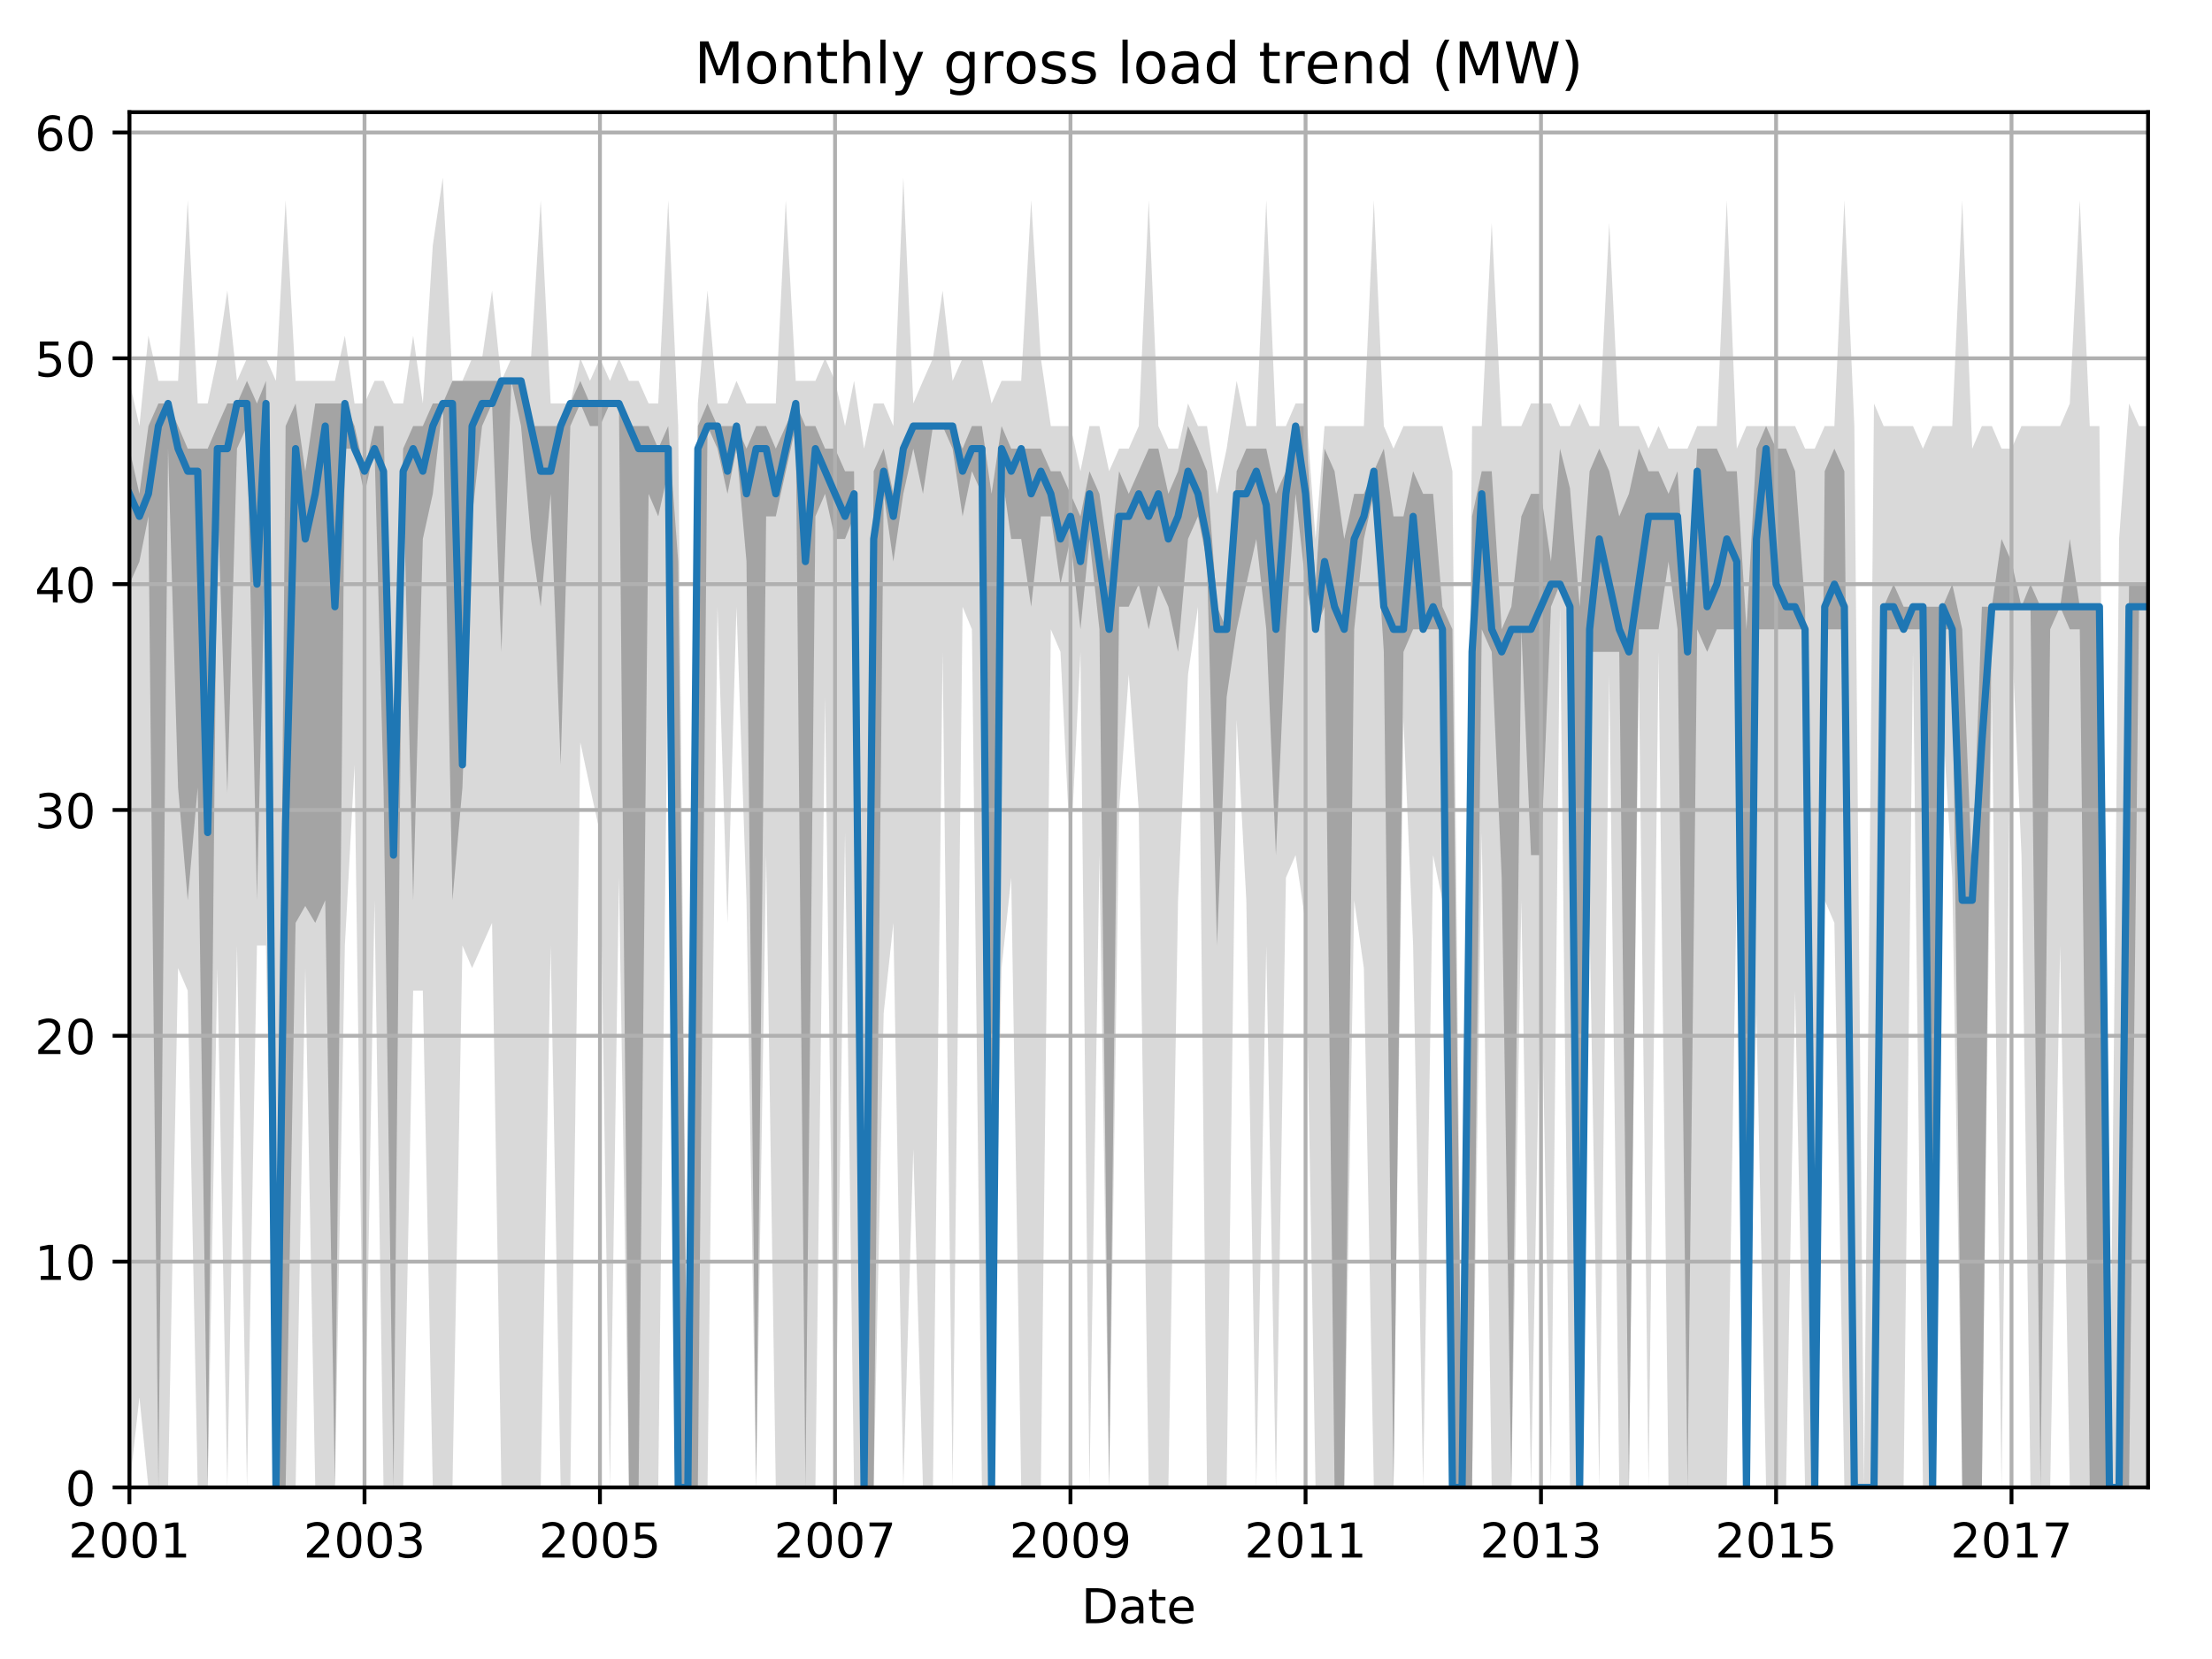 <?xml version="1.0" encoding="utf-8" standalone="no"?>
<!DOCTYPE svg PUBLIC "-//W3C//DTD SVG 1.1//EN"
  "http://www.w3.org/Graphics/SVG/1.1/DTD/svg11.dtd">
<!-- Created with matplotlib (http://matplotlib.org/) -->
<svg height="345.6pt" version="1.1" viewBox="0 0 460.8 345.6" width="460.8pt" xmlns="http://www.w3.org/2000/svg" xmlns:xlink="http://www.w3.org/1999/xlink">
 <defs>
  <style type="text/css">
*{stroke-linecap:butt;stroke-linejoin:round;}
  </style>
 </defs>
 <g id="figure_1">
  <g id="patch_1">
   <path d="M 0 345.6 
L 460.8 345.6 
L 460.8 0 
L 0 0 
z
" style="fill:none;"/>
  </g>
  <g id="axes_1">
   <g id="patch_2">
    <path d="M 26.962 309.863 
L 447.48 309.863 
L 447.48 23.365 
L 26.962 23.365 
z
" style="fill:none;"/>
   </g>
   <g id="PolyCollection_1">
    <path clip-path="url(#p664c5a1c80)" d="M 26.962 79.348 
L 26.962 309.863 
L 29.042 291.046 
L 30.92 309.863 
L 33 309.863 
L 35.013 309.863 
L 37.093 201.662 
L 39.105 206.367 
L 41.185 309.863 
L 43.265 309.863 
L 45.277 201.662 
L 47.357 309.863 
L 49.37 196.958 
L 51.45 309.863 
L 53.53 196.958 
L 55.408 196.958 
L 57.488 309.863 
L 59.5 309.863 
L 61.58 309.863 
L 63.593 201.662 
L 65.673 309.863 
L 67.753 309.863 
L 69.765 309.863 
L 71.845 196.958 
L 73.858 159.322 
L 75.937 309.863 
L 78.017 187.549 
L 79.896 309.863 
L 81.976 309.863 
L 83.988 309.863 
L 86.068 206.367 
L 88.081 206.367 
L 90.16 309.863 
L 92.24 309.863 
L 94.253 309.863 
L 96.333 196.958 
L 98.345 201.662 
L 100.425 196.958 
L 102.505 192.253 
L 104.451 309.863 
L 106.53 309.863 
L 108.543 309.863 
L 110.623 309.863 
L 112.635 309.863 
L 114.715 196.958 
L 116.795 309.863 
L 118.808 309.863 
L 120.888 154.618 
L 122.9 164.027 
L 124.98 173.436 
L 127.06 309.863 
L 128.938 182.844 
L 131.018 309.863 
L 133.031 309.863 
L 135.111 309.863 
L 137.123 309.863 
L 139.203 131.096 
L 141.283 309.863 
L 143.295 309.863 
L 145.375 309.863 
L 147.388 309.863 
L 149.468 126.392 
L 151.548 192.253 
L 153.426 126.392 
L 155.506 187.549 
L 157.518 309.863 
L 159.598 178.14 
L 161.611 309.863 
L 163.691 309.863 
L 165.771 309.863 
L 167.783 309.863 
L 169.863 309.863 
L 171.876 145.209 
L 173.955 309.863 
L 176.035 173.436 
L 177.914 309.863 
L 179.994 309.863 
L 182.006 309.863 
L 184.086 211.071 
L 186.099 192.253 
L 188.178 309.863 
L 190.258 239.297 
L 192.271 309.863 
L 194.351 309.863 
L 196.363 135.8 
L 198.443 309.863 
L 200.523 126.392 
L 202.469 131.096 
L 204.548 309.863 
L 206.561 309.863 
L 208.641 201.662 
L 210.653 182.844 
L 212.733 309.863 
L 214.813 309.863 
L 216.826 309.863 
L 218.906 131.096 
L 220.918 135.8 
L 222.998 178.14 
L 225.078 135.8 
L 226.956 309.863 
L 229.036 178.14 
L 231.049 309.863 
L 233.129 168.731 
L 235.141 140.505 
L 237.221 168.731 
L 239.301 309.863 
L 241.313 309.863 
L 243.393 309.863 
L 245.406 187.549 
L 247.486 140.505 
L 249.565 126.392 
L 251.444 309.863 
L 253.524 309.863 
L 255.536 309.863 
L 257.616 149.914 
L 259.629 187.549 
L 261.709 309.863 
L 263.789 196.958 
L 265.801 309.863 
L 267.881 182.844 
L 269.894 178.14 
L 271.973 192.253 
L 274.053 309.863 
L 275.932 309.863 
L 278.012 309.863 
L 280.024 309.863 
L 282.104 187.549 
L 284.117 201.662 
L 286.196 309.863 
L 288.276 309.863 
L 290.289 309.863 
L 292.369 149.914 
L 294.381 196.958 
L 296.461 309.863 
L 298.541 178.14 
L 300.487 187.549 
L 302.566 309.863 
L 304.579 309.863 
L 306.659 309.863 
L 308.671 173.436 
L 310.751 309.863 
L 312.831 309.863 
L 314.844 309.863 
L 316.924 187.549 
L 318.936 309.863 
L 321.016 196.958 
L 323.096 309.863 
L 324.974 126.392 
L 327.054 309.863 
L 329.067 309.863 
L 331.147 192.253 
L 333.159 309.863 
L 335.239 140.505 
L 337.319 309.863 
L 339.331 309.863 
L 341.411 140.505 
L 343.424 309.863 
L 345.504 135.8 
L 347.583 309.863 
L 349.462 309.863 
L 351.542 309.863 
L 353.554 309.863 
L 355.634 309.863 
L 357.647 309.863 
L 359.727 309.863 
L 361.807 182.844 
L 363.819 309.863 
L 365.899 211.071 
L 367.912 309.863 
L 369.991 309.863 
L 372.071 309.863 
L 373.95 206.367 
L 376.03 309.863 
L 378.042 309.863 
L 380.122 187.549 
L 382.135 192.253 
L 384.214 309.863 
L 386.294 309.863 
L 388.307 309.863 
L 390.387 309.863 
L 392.399 309.863 
L 394.479 309.863 
L 396.559 309.863 
L 398.505 135.8 
L 400.584 309.863 
L 402.597 309.863 
L 404.677 149.914 
L 406.689 182.844 
L 408.769 309.863 
L 410.849 309.863 
L 412.862 309.863 
L 414.942 145.209 
L 416.954 309.863 
L 419.034 131.096 
L 421.114 178.14 
L 422.992 309.863 
L 425.072 309.863 
L 427.085 309.863 
L 429.165 196.958 
L 431.177 309.863 
L 433.257 309.863 
L 435.337 309.863 
L 437.349 309.863 
L 439.429 309.863 
L 441.442 309.863 
L 443.522 309.863 
L 445.601 309.863 
L 447.48 309.863 
L 447.48 88.756 
L 447.48 88.756 
L 445.601 88.756 
L 443.522 84.052 
L 441.442 112.278 
L 439.429 309.863 
L 437.349 88.756 
L 435.337 88.756 
L 433.257 41.712 
L 431.177 84.052 
L 429.165 88.756 
L 427.085 88.756 
L 425.072 88.756 
L 422.992 88.756 
L 421.114 88.756 
L 419.034 93.461 
L 416.954 93.461 
L 414.942 88.756 
L 412.862 88.756 
L 410.849 93.461 
L 408.769 41.712 
L 406.689 88.756 
L 404.677 88.756 
L 402.597 88.756 
L 400.584 93.461 
L 398.505 88.756 
L 396.559 88.756 
L 394.479 88.756 
L 392.399 88.756 
L 390.387 84.052 
L 388.307 309.863 
L 386.294 88.756 
L 384.214 41.712 
L 382.135 88.756 
L 380.122 88.756 
L 378.042 93.461 
L 376.03 93.461 
L 373.95 88.756 
L 372.071 88.756 
L 369.991 88.756 
L 367.912 88.756 
L 365.899 88.756 
L 363.819 88.756 
L 361.807 93.461 
L 359.727 41.712 
L 357.647 88.756 
L 355.634 88.756 
L 353.554 88.756 
L 351.542 93.461 
L 349.462 93.461 
L 347.583 93.461 
L 345.504 88.756 
L 343.424 93.461 
L 341.411 88.756 
L 339.331 88.756 
L 337.319 88.756 
L 335.239 46.417 
L 333.159 88.756 
L 331.147 88.756 
L 329.067 84.052 
L 327.054 88.756 
L 324.974 88.756 
L 323.096 84.052 
L 321.016 84.052 
L 318.936 84.052 
L 316.924 88.756 
L 314.844 88.756 
L 312.831 88.756 
L 310.751 46.417 
L 308.671 88.756 
L 306.659 88.756 
L 304.579 309.863 
L 302.566 98.165 
L 300.487 88.756 
L 298.541 88.756 
L 296.461 88.756 
L 294.381 88.756 
L 292.369 88.756 
L 290.289 93.461 
L 288.276 88.756 
L 286.196 41.712 
L 284.117 88.756 
L 282.104 88.756 
L 280.024 88.756 
L 278.012 88.756 
L 275.932 88.756 
L 274.053 112.278 
L 271.973 84.052 
L 269.894 84.052 
L 267.881 88.756 
L 265.801 88.756 
L 263.789 41.712 
L 261.709 88.756 
L 259.629 88.756 
L 257.616 79.348 
L 255.536 93.461 
L 253.524 102.87 
L 251.444 88.756 
L 249.565 88.756 
L 247.486 84.052 
L 245.406 93.461 
L 243.393 93.461 
L 241.313 88.756 
L 239.301 41.712 
L 237.221 88.756 
L 235.141 93.461 
L 233.129 93.461 
L 231.049 98.165 
L 229.036 88.756 
L 226.956 88.756 
L 225.078 98.165 
L 222.998 88.756 
L 220.918 88.756 
L 218.906 88.756 
L 216.826 74.643 
L 214.813 41.712 
L 212.733 79.348 
L 210.653 79.348 
L 208.641 79.348 
L 206.561 84.052 
L 204.548 74.643 
L 202.469 74.643 
L 200.523 74.643 
L 198.443 79.348 
L 196.363 60.53 
L 194.351 74.643 
L 192.271 79.348 
L 190.258 84.052 
L 188.178 37.008 
L 186.099 88.756 
L 184.086 84.052 
L 182.006 84.052 
L 179.994 93.461 
L 177.914 79.348 
L 176.035 88.756 
L 173.955 79.348 
L 171.876 74.643 
L 169.863 79.348 
L 167.783 79.348 
L 165.771 79.348 
L 163.691 41.712 
L 161.611 84.052 
L 159.598 84.052 
L 157.518 84.052 
L 155.506 84.052 
L 153.426 79.348 
L 151.548 84.052 
L 149.468 84.052 
L 147.388 60.53 
L 145.375 84.052 
L 143.295 309.863 
L 141.283 88.756 
L 139.203 41.712 
L 137.123 84.052 
L 135.111 84.052 
L 133.031 79.348 
L 131.018 79.348 
L 128.938 74.643 
L 127.06 79.348 
L 124.98 74.643 
L 122.9 79.348 
L 120.888 74.643 
L 118.808 84.052 
L 116.795 84.052 
L 114.715 84.052 
L 112.635 41.712 
L 110.623 74.643 
L 108.543 74.643 
L 106.53 74.643 
L 104.451 79.348 
L 102.505 60.53 
L 100.425 74.643 
L 98.345 74.643 
L 96.333 79.348 
L 94.253 79.348 
L 92.24 37.008 
L 90.16 51.121 
L 88.081 84.052 
L 86.068 69.939 
L 83.988 84.052 
L 81.976 84.052 
L 79.896 79.348 
L 78.017 79.348 
L 75.937 84.052 
L 73.858 84.052 
L 71.845 69.939 
L 69.765 79.348 
L 67.753 79.348 
L 65.673 79.348 
L 63.593 79.348 
L 61.58 79.348 
L 59.5 41.712 
L 57.488 79.348 
L 55.408 74.643 
L 53.53 74.643 
L 51.45 74.643 
L 49.37 79.348 
L 47.357 60.53 
L 45.277 74.643 
L 43.265 84.052 
L 41.185 84.052 
L 39.105 41.712 
L 37.093 79.348 
L 35.013 79.348 
L 33 79.348 
L 30.92 69.939 
L 29.042 88.756 
L 26.962 79.348 
z
" style="fill:#808080;fill-opacity:0.3;"/>
   </g>
   <g id="PolyCollection_2">
    <path clip-path="url(#p664c5a1c80)" d="M 26.962 93.461 
L 26.962 121.687 
L 29.042 116.983 
L 30.92 107.574 
L 33 309.863 
L 35.013 93.461 
L 37.093 164.027 
L 39.105 187.549 
L 41.185 164.027 
L 43.265 309.863 
L 45.277 102.87 
L 47.357 165.203 
L 49.37 93.461 
L 51.45 88.756 
L 53.53 187.549 
L 55.408 107.574 
L 57.488 309.863 
L 59.5 309.863 
L 61.58 192.253 
L 63.593 188.725 
L 65.673 192.253 
L 67.753 187.549 
L 69.765 309.863 
L 71.845 93.461 
L 73.858 93.461 
L 75.937 102.87 
L 78.017 93.461 
L 79.896 164.027 
L 81.976 309.863 
L 83.988 98.165 
L 86.068 187.549 
L 88.081 112.278 
L 90.16 102.87 
L 92.24 84.052 
L 94.253 187.549 
L 96.333 164.027 
L 98.345 107.574 
L 100.425 88.756 
L 102.505 84.052 
L 104.451 135.8 
L 106.53 79.348 
L 108.543 88.756 
L 110.623 112.278 
L 112.635 126.392 
L 114.715 102.87 
L 116.795 159.322 
L 118.808 88.756 
L 120.888 84.052 
L 122.9 88.756 
L 124.98 88.756 
L 127.06 84.052 
L 128.938 84.052 
L 131.018 309.863 
L 133.031 309.863 
L 135.111 102.87 
L 137.123 107.574 
L 139.203 98.165 
L 141.283 309.863 
L 143.295 309.863 
L 145.375 309.863 
L 147.388 88.756 
L 149.468 93.461 
L 151.548 102.87 
L 153.426 93.461 
L 155.506 116.983 
L 157.518 309.863 
L 159.598 107.574 
L 161.611 107.574 
L 163.691 98.165 
L 165.771 88.756 
L 167.783 309.863 
L 169.863 107.574 
L 171.876 102.87 
L 173.955 112.278 
L 176.035 112.278 
L 177.914 107.574 
L 179.994 309.863 
L 182.006 309.863 
L 184.086 102.87 
L 186.099 116.983 
L 188.178 102.87 
L 190.258 93.461 
L 192.271 102.87 
L 194.351 88.756 
L 196.363 88.756 
L 198.443 93.461 
L 200.523 107.574 
L 202.469 98.165 
L 204.548 102.87 
L 206.561 309.863 
L 208.641 98.165 
L 210.653 112.278 
L 212.733 112.278 
L 214.813 126.392 
L 216.826 107.574 
L 218.906 107.574 
L 220.918 121.687 
L 222.998 112.278 
L 225.078 131.096 
L 226.956 112.278 
L 229.036 131.096 
L 231.049 309.863 
L 233.129 126.392 
L 235.141 126.392 
L 237.221 121.687 
L 239.301 131.096 
L 241.313 121.687 
L 243.393 126.392 
L 245.406 135.8 
L 247.486 112.278 
L 249.565 107.574 
L 251.444 116.983 
L 253.524 196.958 
L 255.536 145.209 
L 257.616 131.096 
L 259.629 121.687 
L 261.709 112.278 
L 263.789 131.096 
L 265.801 178.14 
L 267.881 131.096 
L 269.894 102.87 
L 271.973 121.687 
L 274.053 131.096 
L 275.932 126.392 
L 278.012 309.863 
L 280.024 309.863 
L 282.104 131.096 
L 284.117 112.278 
L 286.196 102.87 
L 288.276 135.8 
L 290.289 309.863 
L 292.369 135.8 
L 294.381 131.096 
L 296.461 131.096 
L 298.541 131.096 
L 300.487 131.096 
L 302.566 309.863 
L 304.579 309.863 
L 306.659 309.863 
L 308.671 131.096 
L 310.751 135.8 
L 312.831 182.844 
L 314.844 309.863 
L 316.924 131.096 
L 318.936 178.14 
L 321.016 178.14 
L 323.096 126.392 
L 324.974 121.687 
L 327.054 126.392 
L 329.067 309.863 
L 331.147 135.8 
L 333.159 135.8 
L 335.239 135.8 
L 337.319 135.8 
L 339.331 309.863 
L 341.411 131.096 
L 343.424 131.096 
L 345.504 131.096 
L 347.583 116.983 
L 349.462 131.096 
L 351.542 309.863 
L 353.554 131.096 
L 355.634 135.8 
L 357.647 131.096 
L 359.727 131.096 
L 361.807 131.096 
L 363.819 309.863 
L 365.899 131.096 
L 367.912 131.096 
L 369.991 131.096 
L 372.071 131.096 
L 373.95 131.096 
L 376.03 131.096 
L 378.042 309.863 
L 380.122 131.096 
L 382.135 131.096 
L 384.214 131.096 
L 386.294 309.863 
L 388.307 309.863 
L 390.387 309.863 
L 392.399 131.096 
L 394.479 131.096 
L 396.559 131.096 
L 398.505 131.096 
L 400.584 131.096 
L 402.597 309.863 
L 404.677 131.096 
L 406.689 131.096 
L 408.769 309.863 
L 410.849 309.863 
L 412.862 309.863 
L 414.942 126.392 
L 416.954 126.392 
L 419.034 126.392 
L 421.114 126.392 
L 422.992 126.392 
L 425.072 309.863 
L 427.085 131.096 
L 429.165 126.392 
L 431.177 131.096 
L 433.257 131.096 
L 435.337 309.863 
L 437.349 309.863 
L 439.429 309.863 
L 441.442 309.863 
L 443.522 309.863 
L 445.601 126.392 
L 447.48 126.392 
L 447.48 121.687 
L 447.48 121.687 
L 445.601 121.687 
L 443.522 121.687 
L 441.442 309.863 
L 439.429 309.863 
L 437.349 126.392 
L 435.337 126.392 
L 433.257 126.392 
L 431.177 112.278 
L 429.165 126.392 
L 427.085 126.392 
L 425.072 126.392 
L 422.992 121.687 
L 421.114 126.392 
L 419.034 116.983 
L 416.954 112.278 
L 414.942 126.392 
L 412.862 126.392 
L 410.849 182.844 
L 408.769 131.096 
L 406.689 121.687 
L 404.677 126.392 
L 402.597 126.392 
L 400.584 126.392 
L 398.505 126.392 
L 396.559 126.392 
L 394.479 121.687 
L 392.399 126.392 
L 390.387 309.863 
L 388.307 309.863 
L 386.294 309.863 
L 384.214 98.165 
L 382.135 93.461 
L 380.122 98.165 
L 378.042 309.863 
L 376.03 126.392 
L 373.95 98.165 
L 372.071 93.461 
L 369.991 93.461 
L 367.912 88.756 
L 365.899 93.461 
L 363.819 131.096 
L 361.807 98.165 
L 359.727 98.165 
L 357.647 93.461 
L 355.634 93.461 
L 353.554 93.461 
L 351.542 131.096 
L 349.462 98.165 
L 347.583 102.87 
L 345.504 98.165 
L 343.424 98.165 
L 341.411 93.461 
L 339.331 102.87 
L 337.319 107.574 
L 335.239 98.165 
L 333.159 93.461 
L 331.147 98.165 
L 329.067 126.392 
L 327.054 101.693 
L 324.974 93.461 
L 323.096 116.983 
L 321.016 102.87 
L 318.936 102.87 
L 316.924 107.574 
L 314.844 126.392 
L 312.831 131.096 
L 310.751 98.165 
L 308.671 98.165 
L 306.659 107.574 
L 304.579 309.863 
L 302.566 131.096 
L 300.487 126.392 
L 298.541 102.87 
L 296.461 102.87 
L 294.381 98.165 
L 292.369 107.574 
L 290.289 107.574 
L 288.276 93.461 
L 286.196 98.165 
L 284.117 102.87 
L 282.104 102.87 
L 280.024 112.278 
L 278.012 98.165 
L 275.932 93.461 
L 274.053 121.687 
L 271.973 88.756 
L 269.894 88.756 
L 267.881 98.165 
L 265.801 102.87 
L 263.789 93.461 
L 261.709 93.461 
L 259.629 93.461 
L 257.616 98.165 
L 255.536 131.096 
L 253.524 126.392 
L 251.444 98.165 
L 249.565 93.461 
L 247.486 88.756 
L 245.406 98.165 
L 243.393 102.87 
L 241.313 93.461 
L 239.301 93.461 
L 237.221 98.165 
L 235.141 102.87 
L 233.129 98.165 
L 231.049 116.983 
L 229.036 102.87 
L 226.956 98.165 
L 225.078 107.574 
L 222.998 102.87 
L 220.918 98.165 
L 218.906 98.165 
L 216.826 93.461 
L 214.813 93.461 
L 212.733 93.461 
L 210.653 93.461 
L 208.641 88.756 
L 206.561 102.87 
L 204.548 88.756 
L 202.469 88.756 
L 200.523 93.461 
L 198.443 88.756 
L 196.363 88.756 
L 194.351 88.756 
L 192.271 88.756 
L 190.258 88.756 
L 188.178 93.461 
L 186.099 102.87 
L 184.086 93.461 
L 182.006 98.165 
L 179.994 309.863 
L 177.914 98.165 
L 176.035 98.165 
L 173.955 93.461 
L 171.876 93.461 
L 169.863 88.756 
L 167.783 88.756 
L 165.771 84.052 
L 163.691 88.756 
L 161.611 93.461 
L 159.598 88.756 
L 157.518 88.756 
L 155.506 93.461 
L 153.426 88.756 
L 151.548 88.756 
L 149.468 88.756 
L 147.388 84.052 
L 145.375 88.756 
L 143.295 309.863 
L 141.283 116.983 
L 139.203 88.756 
L 137.123 93.461 
L 135.111 88.756 
L 133.031 88.756 
L 131.018 88.756 
L 128.938 84.052 
L 127.06 84.052 
L 124.98 84.052 
L 122.9 84.052 
L 120.888 79.348 
L 118.808 84.052 
L 116.795 88.756 
L 114.715 88.756 
L 112.635 88.756 
L 110.623 88.756 
L 108.543 79.348 
L 106.53 79.348 
L 104.451 79.348 
L 102.505 79.348 
L 100.425 79.348 
L 98.345 79.348 
L 96.333 79.348 
L 94.253 79.348 
L 92.24 84.052 
L 90.16 84.052 
L 88.081 88.756 
L 86.068 88.756 
L 83.988 93.461 
L 81.976 168.731 
L 79.896 88.756 
L 78.017 88.756 
L 75.937 98.165 
L 73.858 88.756 
L 71.845 84.052 
L 69.765 84.052 
L 67.753 84.052 
L 65.673 84.052 
L 63.593 98.165 
L 61.58 84.052 
L 59.5 88.756 
L 57.488 309.863 
L 55.408 79.348 
L 53.53 84.052 
L 51.45 79.348 
L 49.37 84.052 
L 47.357 84.052 
L 45.277 88.756 
L 43.265 93.461 
L 41.185 93.461 
L 39.105 93.461 
L 37.093 88.756 
L 35.013 84.052 
L 33 84.052 
L 30.92 88.756 
L 29.042 102.87 
L 26.962 93.461 
z
" style="fill:#808080;fill-opacity:0.6;"/>
   </g>
   <g id="matplotlib.axis_1">
    <g id="xtick_1">
     <g id="line2d_1">
      <path clip-path="url(#p664c5a1c80)" d="M 26.962 309.863 
L 26.962 23.365 
" style="fill:none;stroke:#b0b0b0;stroke-linecap:square;stroke-width:0.8;"/>
     </g>
     <g id="line2d_2">
      <defs>
       <path d="M 0 0 
L 0 3.5 
" id="md6534708b0" style="stroke:#000000;stroke-width:0.8;"/>
      </defs>
      <g>
       <use style="stroke:#000000;stroke-width:0.8;" x="26.962" xlink:href="#md6534708b0" y="309.863"/>
      </g>
     </g>
     <g id="text_1">
      <!-- 2001 -->
      <defs>
       <path d="M 19.188 8.297 
L 53.609 8.297 
L 53.609 0 
L 7.328 0 
L 7.328 8.297 
Q 12.938 14.109 22.625 23.891 
Q 32.328 33.688 34.812 36.531 
Q 39.547 41.844 41.422 45.531 
Q 43.312 49.219 43.312 52.781 
Q 43.312 58.594 39.234 62.25 
Q 35.156 65.922 28.609 65.922 
Q 23.969 65.922 18.812 64.312 
Q 13.672 62.703 7.812 59.422 
L 7.812 69.391 
Q 13.766 71.781 18.938 73 
Q 24.125 74.219 28.422 74.219 
Q 39.75 74.219 46.484 68.547 
Q 53.219 62.891 53.219 53.422 
Q 53.219 48.922 51.531 44.891 
Q 49.859 40.875 45.406 35.406 
Q 44.188 33.984 37.641 27.219 
Q 31.109 20.453 19.188 8.297 
z
" id="DejaVuSans-32"/>
       <path d="M 31.781 66.406 
Q 24.172 66.406 20.328 58.906 
Q 16.5 51.422 16.5 36.375 
Q 16.5 21.391 20.328 13.891 
Q 24.172 6.391 31.781 6.391 
Q 39.453 6.391 43.281 13.891 
Q 47.125 21.391 47.125 36.375 
Q 47.125 51.422 43.281 58.906 
Q 39.453 66.406 31.781 66.406 
z
M 31.781 74.219 
Q 44.047 74.219 50.516 64.516 
Q 56.984 54.828 56.984 36.375 
Q 56.984 17.969 50.516 8.266 
Q 44.047 -1.422 31.781 -1.422 
Q 19.531 -1.422 13.062 8.266 
Q 6.594 17.969 6.594 36.375 
Q 6.594 54.828 13.062 64.516 
Q 19.531 74.219 31.781 74.219 
z
" id="DejaVuSans-30"/>
       <path d="M 12.406 8.297 
L 28.516 8.297 
L 28.516 63.922 
L 10.984 60.406 
L 10.984 69.391 
L 28.422 72.906 
L 38.281 72.906 
L 38.281 8.297 
L 54.391 8.297 
L 54.391 0 
L 12.406 0 
z
" id="DejaVuSans-31"/>
      </defs>
      <g transform="translate(14.237 324.462)scale(0.1 -0.1)">
       <use xlink:href="#DejaVuSans-32"/>
       <use x="63.623" xlink:href="#DejaVuSans-30"/>
       <use x="127.246" xlink:href="#DejaVuSans-30"/>
       <use x="190.869" xlink:href="#DejaVuSans-31"/>
      </g>
     </g>
    </g>
    <g id="xtick_2">
     <g id="line2d_3">
      <path clip-path="url(#p664c5a1c80)" d="M 75.937 309.863 
L 75.937 23.365 
" style="fill:none;stroke:#b0b0b0;stroke-linecap:square;stroke-width:0.8;"/>
     </g>
     <g id="line2d_4">
      <g>
       <use style="stroke:#000000;stroke-width:0.8;" x="75.937" xlink:href="#md6534708b0" y="309.863"/>
      </g>
     </g>
     <g id="text_2">
      <!-- 2003 -->
      <defs>
       <path d="M 40.578 39.312 
Q 47.656 37.797 51.625 33 
Q 55.609 28.219 55.609 21.188 
Q 55.609 10.406 48.188 4.484 
Q 40.766 -1.422 27.094 -1.422 
Q 22.516 -1.422 17.656 -0.516 
Q 12.797 0.391 7.625 2.203 
L 7.625 11.719 
Q 11.719 9.328 16.594 8.109 
Q 21.484 6.891 26.812 6.891 
Q 36.078 6.891 40.938 10.547 
Q 45.797 14.203 45.797 21.188 
Q 45.797 27.641 41.281 31.266 
Q 36.766 34.906 28.719 34.906 
L 20.219 34.906 
L 20.219 43.016 
L 29.109 43.016 
Q 36.375 43.016 40.234 45.922 
Q 44.094 48.828 44.094 54.297 
Q 44.094 59.906 40.109 62.906 
Q 36.141 65.922 28.719 65.922 
Q 24.656 65.922 20.016 65.031 
Q 15.375 64.156 9.812 62.312 
L 9.812 71.094 
Q 15.438 72.656 20.344 73.438 
Q 25.25 74.219 29.594 74.219 
Q 40.828 74.219 47.359 69.109 
Q 53.906 64.016 53.906 55.328 
Q 53.906 49.266 50.438 45.094 
Q 46.969 40.922 40.578 39.312 
z
" id="DejaVuSans-33"/>
      </defs>
      <g transform="translate(63.212 324.462)scale(0.1 -0.1)">
       <use xlink:href="#DejaVuSans-32"/>
       <use x="63.623" xlink:href="#DejaVuSans-30"/>
       <use x="127.246" xlink:href="#DejaVuSans-30"/>
       <use x="190.869" xlink:href="#DejaVuSans-33"/>
      </g>
     </g>
    </g>
    <g id="xtick_3">
     <g id="line2d_5">
      <path clip-path="url(#p664c5a1c80)" d="M 124.98 309.863 
L 124.98 23.365 
" style="fill:none;stroke:#b0b0b0;stroke-linecap:square;stroke-width:0.8;"/>
     </g>
     <g id="line2d_6">
      <g>
       <use style="stroke:#000000;stroke-width:0.8;" x="124.98" xlink:href="#md6534708b0" y="309.863"/>
      </g>
     </g>
     <g id="text_3">
      <!-- 2005 -->
      <defs>
       <path d="M 10.797 72.906 
L 49.516 72.906 
L 49.516 64.594 
L 19.828 64.594 
L 19.828 46.734 
Q 21.969 47.469 24.109 47.828 
Q 26.266 48.188 28.422 48.188 
Q 40.625 48.188 47.75 41.5 
Q 54.891 34.812 54.891 23.391 
Q 54.891 11.625 47.562 5.094 
Q 40.234 -1.422 26.906 -1.422 
Q 22.312 -1.422 17.547 -0.641 
Q 12.797 0.141 7.719 1.703 
L 7.719 11.625 
Q 12.109 9.234 16.797 8.062 
Q 21.484 6.891 26.703 6.891 
Q 35.156 6.891 40.078 11.328 
Q 45.016 15.766 45.016 23.391 
Q 45.016 31 40.078 35.438 
Q 35.156 39.891 26.703 39.891 
Q 22.75 39.891 18.812 39.016 
Q 14.891 38.141 10.797 36.281 
z
" id="DejaVuSans-35"/>
      </defs>
      <g transform="translate(112.255 324.462)scale(0.1 -0.1)">
       <use xlink:href="#DejaVuSans-32"/>
       <use x="63.623" xlink:href="#DejaVuSans-30"/>
       <use x="127.246" xlink:href="#DejaVuSans-30"/>
       <use x="190.869" xlink:href="#DejaVuSans-35"/>
      </g>
     </g>
    </g>
    <g id="xtick_4">
     <g id="line2d_7">
      <path clip-path="url(#p664c5a1c80)" d="M 173.955 309.863 
L 173.955 23.365 
" style="fill:none;stroke:#b0b0b0;stroke-linecap:square;stroke-width:0.8;"/>
     </g>
     <g id="line2d_8">
      <g>
       <use style="stroke:#000000;stroke-width:0.8;" x="173.955" xlink:href="#md6534708b0" y="309.863"/>
      </g>
     </g>
     <g id="text_4">
      <!-- 2007 -->
      <defs>
       <path d="M 8.203 72.906 
L 55.078 72.906 
L 55.078 68.703 
L 28.609 0 
L 18.312 0 
L 43.219 64.594 
L 8.203 64.594 
z
" id="DejaVuSans-37"/>
      </defs>
      <g transform="translate(161.23 324.462)scale(0.1 -0.1)">
       <use xlink:href="#DejaVuSans-32"/>
       <use x="63.623" xlink:href="#DejaVuSans-30"/>
       <use x="127.246" xlink:href="#DejaVuSans-30"/>
       <use x="190.869" xlink:href="#DejaVuSans-37"/>
      </g>
     </g>
    </g>
    <g id="xtick_5">
     <g id="line2d_9">
      <path clip-path="url(#p664c5a1c80)" d="M 222.998 309.863 
L 222.998 23.365 
" style="fill:none;stroke:#b0b0b0;stroke-linecap:square;stroke-width:0.8;"/>
     </g>
     <g id="line2d_10">
      <g>
       <use style="stroke:#000000;stroke-width:0.8;" x="222.998" xlink:href="#md6534708b0" y="309.863"/>
      </g>
     </g>
     <g id="text_5">
      <!-- 2009 -->
      <defs>
       <path d="M 10.984 1.516 
L 10.984 10.5 
Q 14.703 8.734 18.5 7.812 
Q 22.312 6.891 25.984 6.891 
Q 35.75 6.891 40.891 13.453 
Q 46.047 20.016 46.781 33.406 
Q 43.953 29.203 39.594 26.953 
Q 35.25 24.703 29.984 24.703 
Q 19.047 24.703 12.672 31.312 
Q 6.297 37.938 6.297 49.422 
Q 6.297 60.641 12.938 67.422 
Q 19.578 74.219 30.609 74.219 
Q 43.266 74.219 49.922 64.516 
Q 56.594 54.828 56.594 36.375 
Q 56.594 19.141 48.406 8.859 
Q 40.234 -1.422 26.422 -1.422 
Q 22.703 -1.422 18.891 -0.688 
Q 15.094 0.047 10.984 1.516 
z
M 30.609 32.422 
Q 37.25 32.422 41.125 36.953 
Q 45.016 41.5 45.016 49.422 
Q 45.016 57.281 41.125 61.844 
Q 37.25 66.406 30.609 66.406 
Q 23.969 66.406 20.094 61.844 
Q 16.219 57.281 16.219 49.422 
Q 16.219 41.5 20.094 36.953 
Q 23.969 32.422 30.609 32.422 
z
" id="DejaVuSans-39"/>
      </defs>
      <g transform="translate(210.273 324.462)scale(0.1 -0.1)">
       <use xlink:href="#DejaVuSans-32"/>
       <use x="63.623" xlink:href="#DejaVuSans-30"/>
       <use x="127.246" xlink:href="#DejaVuSans-30"/>
       <use x="190.869" xlink:href="#DejaVuSans-39"/>
      </g>
     </g>
    </g>
    <g id="xtick_6">
     <g id="line2d_11">
      <path clip-path="url(#p664c5a1c80)" d="M 271.973 309.863 
L 271.973 23.365 
" style="fill:none;stroke:#b0b0b0;stroke-linecap:square;stroke-width:0.8;"/>
     </g>
     <g id="line2d_12">
      <g>
       <use style="stroke:#000000;stroke-width:0.8;" x="271.973" xlink:href="#md6534708b0" y="309.863"/>
      </g>
     </g>
     <g id="text_6">
      <!-- 2011 -->
      <g transform="translate(259.248 324.462)scale(0.1 -0.1)">
       <use xlink:href="#DejaVuSans-32"/>
       <use x="63.623" xlink:href="#DejaVuSans-30"/>
       <use x="127.246" xlink:href="#DejaVuSans-31"/>
       <use x="190.869" xlink:href="#DejaVuSans-31"/>
      </g>
     </g>
    </g>
    <g id="xtick_7">
     <g id="line2d_13">
      <path clip-path="url(#p664c5a1c80)" d="M 321.016 309.863 
L 321.016 23.365 
" style="fill:none;stroke:#b0b0b0;stroke-linecap:square;stroke-width:0.8;"/>
     </g>
     <g id="line2d_14">
      <g>
       <use style="stroke:#000000;stroke-width:0.8;" x="321.016" xlink:href="#md6534708b0" y="309.863"/>
      </g>
     </g>
     <g id="text_7">
      <!-- 2013 -->
      <g transform="translate(308.291 324.462)scale(0.1 -0.1)">
       <use xlink:href="#DejaVuSans-32"/>
       <use x="63.623" xlink:href="#DejaVuSans-30"/>
       <use x="127.246" xlink:href="#DejaVuSans-31"/>
       <use x="190.869" xlink:href="#DejaVuSans-33"/>
      </g>
     </g>
    </g>
    <g id="xtick_8">
     <g id="line2d_15">
      <path clip-path="url(#p664c5a1c80)" d="M 369.991 309.863 
L 369.991 23.365 
" style="fill:none;stroke:#b0b0b0;stroke-linecap:square;stroke-width:0.8;"/>
     </g>
     <g id="line2d_16">
      <g>
       <use style="stroke:#000000;stroke-width:0.8;" x="369.991" xlink:href="#md6534708b0" y="309.863"/>
      </g>
     </g>
     <g id="text_8">
      <!-- 2015 -->
      <g transform="translate(357.266 324.462)scale(0.1 -0.1)">
       <use xlink:href="#DejaVuSans-32"/>
       <use x="63.623" xlink:href="#DejaVuSans-30"/>
       <use x="127.246" xlink:href="#DejaVuSans-31"/>
       <use x="190.869" xlink:href="#DejaVuSans-35"/>
      </g>
     </g>
    </g>
    <g id="xtick_9">
     <g id="line2d_17">
      <path clip-path="url(#p664c5a1c80)" d="M 419.034 309.863 
L 419.034 23.365 
" style="fill:none;stroke:#b0b0b0;stroke-linecap:square;stroke-width:0.8;"/>
     </g>
     <g id="line2d_18">
      <g>
       <use style="stroke:#000000;stroke-width:0.8;" x="419.034" xlink:href="#md6534708b0" y="309.863"/>
      </g>
     </g>
     <g id="text_9">
      <!-- 2017 -->
      <g transform="translate(406.309 324.462)scale(0.1 -0.1)">
       <use xlink:href="#DejaVuSans-32"/>
       <use x="63.623" xlink:href="#DejaVuSans-30"/>
       <use x="127.246" xlink:href="#DejaVuSans-31"/>
       <use x="190.869" xlink:href="#DejaVuSans-37"/>
      </g>
     </g>
    </g>
    <g id="text_10">
     <!-- Date -->
     <defs>
      <path d="M 19.672 64.797 
L 19.672 8.109 
L 31.594 8.109 
Q 46.688 8.109 53.688 14.938 
Q 60.688 21.781 60.688 36.531 
Q 60.688 51.172 53.688 57.984 
Q 46.688 64.797 31.594 64.797 
z
M 9.812 72.906 
L 30.078 72.906 
Q 51.266 72.906 61.172 64.094 
Q 71.094 55.281 71.094 36.531 
Q 71.094 17.672 61.125 8.828 
Q 51.172 0 30.078 0 
L 9.812 0 
z
" id="DejaVuSans-44"/>
      <path d="M 34.281 27.484 
Q 23.391 27.484 19.188 25 
Q 14.984 22.516 14.984 16.5 
Q 14.984 11.719 18.141 8.906 
Q 21.297 6.109 26.703 6.109 
Q 34.188 6.109 38.703 11.406 
Q 43.219 16.703 43.219 25.484 
L 43.219 27.484 
z
M 52.203 31.203 
L 52.203 0 
L 43.219 0 
L 43.219 8.297 
Q 40.141 3.328 35.547 0.953 
Q 30.953 -1.422 24.312 -1.422 
Q 15.922 -1.422 10.953 3.297 
Q 6 8.016 6 15.922 
Q 6 25.141 12.172 29.828 
Q 18.359 34.516 30.609 34.516 
L 43.219 34.516 
L 43.219 35.406 
Q 43.219 41.609 39.141 45 
Q 35.062 48.391 27.688 48.391 
Q 23 48.391 18.547 47.266 
Q 14.109 46.141 10.016 43.891 
L 10.016 52.203 
Q 14.938 54.109 19.578 55.047 
Q 24.219 56 28.609 56 
Q 40.484 56 46.344 49.844 
Q 52.203 43.703 52.203 31.203 
z
" id="DejaVuSans-61"/>
      <path d="M 18.312 70.219 
L 18.312 54.688 
L 36.812 54.688 
L 36.812 47.703 
L 18.312 47.703 
L 18.312 18.016 
Q 18.312 11.328 20.141 9.422 
Q 21.969 7.516 27.594 7.516 
L 36.812 7.516 
L 36.812 0 
L 27.594 0 
Q 17.188 0 13.234 3.875 
Q 9.281 7.766 9.281 18.016 
L 9.281 47.703 
L 2.688 47.703 
L 2.688 54.688 
L 9.281 54.688 
L 9.281 70.219 
z
" id="DejaVuSans-74"/>
      <path d="M 56.203 29.594 
L 56.203 25.203 
L 14.891 25.203 
Q 15.484 15.922 20.484 11.062 
Q 25.484 6.203 34.422 6.203 
Q 39.594 6.203 44.453 7.469 
Q 49.312 8.734 54.109 11.281 
L 54.109 2.781 
Q 49.266 0.734 44.188 -0.344 
Q 39.109 -1.422 33.891 -1.422 
Q 20.797 -1.422 13.156 6.188 
Q 5.516 13.812 5.516 26.812 
Q 5.516 40.234 12.766 48.109 
Q 20.016 56 32.328 56 
Q 43.359 56 49.781 48.891 
Q 56.203 41.797 56.203 29.594 
z
M 47.219 32.234 
Q 47.125 39.594 43.094 43.984 
Q 39.062 48.391 32.422 48.391 
Q 24.906 48.391 20.391 44.141 
Q 15.875 39.891 15.188 32.172 
z
" id="DejaVuSans-65"/>
     </defs>
     <g transform="translate(225.27 338.14)scale(0.1 -0.1)">
      <use xlink:href="#DejaVuSans-44"/>
      <use x="77.002" xlink:href="#DejaVuSans-61"/>
      <use x="138.281" xlink:href="#DejaVuSans-74"/>
      <use x="177.49" xlink:href="#DejaVuSans-65"/>
     </g>
    </g>
   </g>
   <g id="matplotlib.axis_2">
    <g id="ytick_1">
     <g id="line2d_19">
      <path clip-path="url(#p664c5a1c80)" d="M 26.962 309.863 
L 447.48 309.863 
" style="fill:none;stroke:#b0b0b0;stroke-linecap:square;stroke-width:0.8;"/>
     </g>
     <g id="line2d_20">
      <defs>
       <path d="M 0 0 
L -3.5 0 
" id="m7aab077348" style="stroke:#000000;stroke-width:0.8;"/>
      </defs>
      <g>
       <use style="stroke:#000000;stroke-width:0.8;" x="26.962" xlink:href="#m7aab077348" y="309.863"/>
      </g>
     </g>
     <g id="text_11">
      <!-- 0 -->
      <g transform="translate(13.6 313.663)scale(0.1 -0.1)">
       <use xlink:href="#DejaVuSans-30"/>
      </g>
     </g>
    </g>
    <g id="ytick_2">
     <g id="line2d_21">
      <path clip-path="url(#p664c5a1c80)" d="M 26.962 262.819 
L 447.48 262.819 
" style="fill:none;stroke:#b0b0b0;stroke-linecap:square;stroke-width:0.8;"/>
     </g>
     <g id="line2d_22">
      <g>
       <use style="stroke:#000000;stroke-width:0.8;" x="26.962" xlink:href="#m7aab077348" y="262.819"/>
      </g>
     </g>
     <g id="text_12">
      <!-- 10 -->
      <g transform="translate(7.237 266.619)scale(0.1 -0.1)">
       <use xlink:href="#DejaVuSans-31"/>
       <use x="63.623" xlink:href="#DejaVuSans-30"/>
      </g>
     </g>
    </g>
    <g id="ytick_3">
     <g id="line2d_23">
      <path clip-path="url(#p664c5a1c80)" d="M 26.962 215.775 
L 447.48 215.775 
" style="fill:none;stroke:#b0b0b0;stroke-linecap:square;stroke-width:0.8;"/>
     </g>
     <g id="line2d_24">
      <g>
       <use style="stroke:#000000;stroke-width:0.8;" x="26.962" xlink:href="#m7aab077348" y="215.775"/>
      </g>
     </g>
     <g id="text_13">
      <!-- 20 -->
      <g transform="translate(7.237 219.575)scale(0.1 -0.1)">
       <use xlink:href="#DejaVuSans-32"/>
       <use x="63.623" xlink:href="#DejaVuSans-30"/>
      </g>
     </g>
    </g>
    <g id="ytick_4">
     <g id="line2d_25">
      <path clip-path="url(#p664c5a1c80)" d="M 26.962 168.731 
L 447.48 168.731 
" style="fill:none;stroke:#b0b0b0;stroke-linecap:square;stroke-width:0.8;"/>
     </g>
     <g id="line2d_26">
      <g>
       <use style="stroke:#000000;stroke-width:0.8;" x="26.962" xlink:href="#m7aab077348" y="168.731"/>
      </g>
     </g>
     <g id="text_14">
      <!-- 30 -->
      <g transform="translate(7.237 172.53)scale(0.1 -0.1)">
       <use xlink:href="#DejaVuSans-33"/>
       <use x="63.623" xlink:href="#DejaVuSans-30"/>
      </g>
     </g>
    </g>
    <g id="ytick_5">
     <g id="line2d_27">
      <path clip-path="url(#p664c5a1c80)" d="M 26.962 121.687 
L 447.48 121.687 
" style="fill:none;stroke:#b0b0b0;stroke-linecap:square;stroke-width:0.8;"/>
     </g>
     <g id="line2d_28">
      <g>
       <use style="stroke:#000000;stroke-width:0.8;" x="26.962" xlink:href="#m7aab077348" y="121.687"/>
      </g>
     </g>
     <g id="text_15">
      <!-- 40 -->
      <defs>
       <path d="M 37.797 64.312 
L 12.891 25.391 
L 37.797 25.391 
z
M 35.203 72.906 
L 47.609 72.906 
L 47.609 25.391 
L 58.016 25.391 
L 58.016 17.188 
L 47.609 17.188 
L 47.609 0 
L 37.797 0 
L 37.797 17.188 
L 4.891 17.188 
L 4.891 26.703 
z
" id="DejaVuSans-34"/>
      </defs>
      <g transform="translate(7.237 125.486)scale(0.1 -0.1)">
       <use xlink:href="#DejaVuSans-34"/>
       <use x="63.623" xlink:href="#DejaVuSans-30"/>
      </g>
     </g>
    </g>
    <g id="ytick_6">
     <g id="line2d_29">
      <path clip-path="url(#p664c5a1c80)" d="M 26.962 74.643 
L 447.48 74.643 
" style="fill:none;stroke:#b0b0b0;stroke-linecap:square;stroke-width:0.8;"/>
     </g>
     <g id="line2d_30">
      <g>
       <use style="stroke:#000000;stroke-width:0.8;" x="26.962" xlink:href="#m7aab077348" y="74.643"/>
      </g>
     </g>
     <g id="text_16">
      <!-- 50 -->
      <g transform="translate(7.237 78.442)scale(0.1 -0.1)">
       <use xlink:href="#DejaVuSans-35"/>
       <use x="63.623" xlink:href="#DejaVuSans-30"/>
      </g>
     </g>
    </g>
    <g id="ytick_7">
     <g id="line2d_31">
      <path clip-path="url(#p664c5a1c80)" d="M 26.962 27.599 
L 447.48 27.599 
" style="fill:none;stroke:#b0b0b0;stroke-linecap:square;stroke-width:0.8;"/>
     </g>
     <g id="line2d_32">
      <g>
       <use style="stroke:#000000;stroke-width:0.8;" x="26.962" xlink:href="#m7aab077348" y="27.599"/>
      </g>
     </g>
     <g id="text_17">
      <!-- 60 -->
      <defs>
       <path d="M 33.016 40.375 
Q 26.375 40.375 22.484 35.828 
Q 18.609 31.297 18.609 23.391 
Q 18.609 15.531 22.484 10.953 
Q 26.375 6.391 33.016 6.391 
Q 39.656 6.391 43.531 10.953 
Q 47.406 15.531 47.406 23.391 
Q 47.406 31.297 43.531 35.828 
Q 39.656 40.375 33.016 40.375 
z
M 52.594 71.297 
L 52.594 62.312 
Q 48.875 64.062 45.094 64.984 
Q 41.312 65.922 37.594 65.922 
Q 27.828 65.922 22.672 59.328 
Q 17.531 52.734 16.797 39.406 
Q 19.672 43.656 24.016 45.922 
Q 28.375 48.188 33.594 48.188 
Q 44.578 48.188 50.953 41.516 
Q 57.328 34.859 57.328 23.391 
Q 57.328 12.156 50.688 5.359 
Q 44.047 -1.422 33.016 -1.422 
Q 20.359 -1.422 13.672 8.266 
Q 6.984 17.969 6.984 36.375 
Q 6.984 53.656 15.188 63.938 
Q 23.391 74.219 37.203 74.219 
Q 40.922 74.219 44.703 73.484 
Q 48.484 72.75 52.594 71.297 
z
" id="DejaVuSans-36"/>
      </defs>
      <g transform="translate(7.237 31.398)scale(0.1 -0.1)">
       <use xlink:href="#DejaVuSans-36"/>
       <use x="63.623" xlink:href="#DejaVuSans-30"/>
      </g>
     </g>
    </g>
   </g>
   <g id="line2d_33">
    <path clip-path="url(#p664c5a1c80)" d="M 26.962 102.87 
L 29.042 107.574 
L 30.92 102.87 
L 33 88.756 
L 35.013 84.052 
L 37.093 93.461 
L 39.105 98.165 
L 41.185 98.165 
L 43.265 173.436 
L 45.277 93.461 
L 47.357 93.461 
L 49.37 84.052 
L 51.45 84.052 
L 53.53 121.687 
L 55.408 84.052 
L 57.488 309.863 
L 59.5 171.083 
L 61.58 93.461 
L 63.593 112.278 
L 65.673 102.87 
L 67.753 88.756 
L 69.765 126.392 
L 71.845 84.052 
L 73.858 93.461 
L 75.937 98.165 
L 78.017 93.461 
L 79.896 98.165 
L 81.976 178.14 
L 83.988 98.165 
L 86.068 93.461 
L 88.081 98.165 
L 90.16 88.756 
L 92.24 84.052 
L 94.253 84.052 
L 96.333 159.322 
L 98.345 88.756 
L 100.425 84.052 
L 102.505 84.052 
L 104.451 79.348 
L 108.543 79.348 
L 112.635 98.165 
L 114.715 98.165 
L 116.795 88.756 
L 118.808 84.052 
L 128.938 84.052 
L 133.031 93.461 
L 139.203 93.461 
L 141.283 309.863 
L 143.295 309.863 
L 145.375 93.461 
L 147.388 88.756 
L 149.468 88.756 
L 151.548 98.165 
L 153.426 88.756 
L 155.506 102.87 
L 157.518 93.461 
L 159.598 93.461 
L 161.611 102.87 
L 165.771 84.052 
L 167.783 116.983 
L 169.863 93.461 
L 173.955 102.87 
L 176.035 107.574 
L 177.914 102.87 
L 179.994 309.863 
L 182.006 112.278 
L 184.086 98.165 
L 186.099 107.574 
L 188.178 93.461 
L 190.258 88.756 
L 198.443 88.756 
L 200.523 98.165 
L 202.469 93.461 
L 204.548 93.461 
L 206.561 309.863 
L 208.641 93.461 
L 210.653 98.165 
L 212.733 93.461 
L 214.813 102.87 
L 216.826 98.165 
L 218.906 102.87 
L 220.918 112.278 
L 222.998 107.574 
L 225.078 116.983 
L 226.956 102.87 
L 231.049 131.096 
L 233.129 107.574 
L 235.141 107.574 
L 237.221 102.87 
L 239.301 107.574 
L 241.313 102.87 
L 243.393 112.278 
L 245.406 107.574 
L 247.486 98.165 
L 249.565 102.87 
L 251.444 112.278 
L 253.524 131.096 
L 255.536 131.096 
L 257.616 102.87 
L 259.629 102.87 
L 261.709 98.165 
L 263.789 105.222 
L 265.801 131.096 
L 267.881 102.87 
L 269.894 88.756 
L 271.973 102.87 
L 274.053 131.096 
L 275.932 116.983 
L 278.012 126.392 
L 280.024 131.096 
L 282.104 112.278 
L 284.117 107.574 
L 286.196 98.165 
L 288.276 126.392 
L 290.289 131.096 
L 292.369 131.096 
L 294.381 107.574 
L 296.461 131.096 
L 298.541 126.392 
L 300.487 131.096 
L 302.566 309.863 
L 304.579 309.863 
L 306.659 135.8 
L 308.671 102.87 
L 310.751 131.096 
L 312.831 135.8 
L 314.844 131.096 
L 318.936 131.096 
L 323.096 121.687 
L 324.974 121.687 
L 327.054 126.392 
L 329.067 309.863 
L 331.147 131.096 
L 333.159 112.278 
L 337.319 131.096 
L 339.331 135.8 
L 343.424 107.574 
L 349.462 107.574 
L 351.542 135.8 
L 353.554 98.165 
L 355.634 126.392 
L 357.647 121.687 
L 359.727 112.278 
L 361.807 116.983 
L 363.819 309.863 
L 365.899 112.278 
L 367.912 93.461 
L 369.991 121.687 
L 372.071 126.392 
L 373.95 126.392 
L 376.03 131.096 
L 378.042 309.863 
L 380.122 126.392 
L 382.135 121.687 
L 384.214 126.392 
L 386.294 309.863 
L 390.387 309.863 
L 392.399 126.392 
L 394.479 126.392 
L 396.559 131.096 
L 398.505 126.392 
L 400.584 126.392 
L 402.597 309.863 
L 404.677 126.392 
L 406.689 131.096 
L 408.769 187.549 
L 410.849 187.549 
L 412.862 154.618 
L 414.942 126.392 
L 437.349 126.392 
L 439.429 309.863 
L 441.442 309.863 
L 443.522 126.392 
L 447.48 126.392 
L 447.48 126.392 
" style="fill:none;stroke:#1f77b4;stroke-linecap:square;stroke-width:1.5;"/>
   </g>
   <g id="patch_3">
    <path d="M 26.962 309.863 
L 26.962 23.365 
" style="fill:none;stroke:#000000;stroke-linecap:square;stroke-linejoin:miter;stroke-width:0.8;"/>
   </g>
   <g id="patch_4">
    <path d="M 447.48 309.863 
L 447.48 23.365 
" style="fill:none;stroke:#000000;stroke-linecap:square;stroke-linejoin:miter;stroke-width:0.8;"/>
   </g>
   <g id="patch_5">
    <path d="M 26.962 309.863 
L 447.48 309.863 
" style="fill:none;stroke:#000000;stroke-linecap:square;stroke-linejoin:miter;stroke-width:0.8;"/>
   </g>
   <g id="patch_6">
    <path d="M 26.962 23.365 
L 447.48 23.365 
" style="fill:none;stroke:#000000;stroke-linecap:square;stroke-linejoin:miter;stroke-width:0.8;"/>
   </g>
   <g id="text_18">
    <!-- Monthly gross load trend (MW) -->
    <defs>
     <path d="M 9.812 72.906 
L 24.516 72.906 
L 43.109 23.297 
L 61.812 72.906 
L 76.516 72.906 
L 76.516 0 
L 66.891 0 
L 66.891 64.016 
L 48.094 14.016 
L 38.188 14.016 
L 19.391 64.016 
L 19.391 0 
L 9.812 0 
z
" id="DejaVuSans-4d"/>
     <path d="M 30.609 48.391 
Q 23.391 48.391 19.188 42.75 
Q 14.984 37.109 14.984 27.297 
Q 14.984 17.484 19.156 11.844 
Q 23.344 6.203 30.609 6.203 
Q 37.797 6.203 41.984 11.859 
Q 46.188 17.531 46.188 27.297 
Q 46.188 37.016 41.984 42.703 
Q 37.797 48.391 30.609 48.391 
z
M 30.609 56 
Q 42.328 56 49.016 48.375 
Q 55.719 40.766 55.719 27.297 
Q 55.719 13.875 49.016 6.219 
Q 42.328 -1.422 30.609 -1.422 
Q 18.844 -1.422 12.172 6.219 
Q 5.516 13.875 5.516 27.297 
Q 5.516 40.766 12.172 48.375 
Q 18.844 56 30.609 56 
z
" id="DejaVuSans-6f"/>
     <path d="M 54.891 33.016 
L 54.891 0 
L 45.906 0 
L 45.906 32.719 
Q 45.906 40.484 42.875 44.328 
Q 39.844 48.188 33.797 48.188 
Q 26.516 48.188 22.312 43.547 
Q 18.109 38.922 18.109 30.906 
L 18.109 0 
L 9.078 0 
L 9.078 54.688 
L 18.109 54.688 
L 18.109 46.188 
Q 21.344 51.125 25.703 53.562 
Q 30.078 56 35.797 56 
Q 45.219 56 50.047 50.172 
Q 54.891 44.344 54.891 33.016 
z
" id="DejaVuSans-6e"/>
     <path d="M 54.891 33.016 
L 54.891 0 
L 45.906 0 
L 45.906 32.719 
Q 45.906 40.484 42.875 44.328 
Q 39.844 48.188 33.797 48.188 
Q 26.516 48.188 22.312 43.547 
Q 18.109 38.922 18.109 30.906 
L 18.109 0 
L 9.078 0 
L 9.078 75.984 
L 18.109 75.984 
L 18.109 46.188 
Q 21.344 51.125 25.703 53.562 
Q 30.078 56 35.797 56 
Q 45.219 56 50.047 50.172 
Q 54.891 44.344 54.891 33.016 
z
" id="DejaVuSans-68"/>
     <path d="M 9.422 75.984 
L 18.406 75.984 
L 18.406 0 
L 9.422 0 
z
" id="DejaVuSans-6c"/>
     <path d="M 32.172 -5.078 
Q 28.375 -14.844 24.75 -17.812 
Q 21.141 -20.797 15.094 -20.797 
L 7.906 -20.797 
L 7.906 -13.281 
L 13.188 -13.281 
Q 16.891 -13.281 18.938 -11.516 
Q 21 -9.766 23.484 -3.219 
L 25.094 0.875 
L 2.984 54.688 
L 12.5 54.688 
L 29.594 11.922 
L 46.688 54.688 
L 56.203 54.688 
z
" id="DejaVuSans-79"/>
     <path id="DejaVuSans-20"/>
     <path d="M 45.406 27.984 
Q 45.406 37.75 41.375 43.109 
Q 37.359 48.484 30.078 48.484 
Q 22.859 48.484 18.828 43.109 
Q 14.797 37.75 14.797 27.984 
Q 14.797 18.266 18.828 12.891 
Q 22.859 7.516 30.078 7.516 
Q 37.359 7.516 41.375 12.891 
Q 45.406 18.266 45.406 27.984 
z
M 54.391 6.781 
Q 54.391 -7.172 48.188 -13.984 
Q 42 -20.797 29.203 -20.797 
Q 24.469 -20.797 20.266 -20.094 
Q 16.062 -19.391 12.109 -17.922 
L 12.109 -9.188 
Q 16.062 -11.328 19.922 -12.344 
Q 23.781 -13.375 27.781 -13.375 
Q 36.625 -13.375 41.016 -8.766 
Q 45.406 -4.156 45.406 5.172 
L 45.406 9.625 
Q 42.625 4.781 38.281 2.391 
Q 33.938 0 27.875 0 
Q 17.828 0 11.672 7.656 
Q 5.516 15.328 5.516 27.984 
Q 5.516 40.672 11.672 48.328 
Q 17.828 56 27.875 56 
Q 33.938 56 38.281 53.609 
Q 42.625 51.219 45.406 46.391 
L 45.406 54.688 
L 54.391 54.688 
z
" id="DejaVuSans-67"/>
     <path d="M 41.109 46.297 
Q 39.594 47.172 37.812 47.578 
Q 36.031 48 33.891 48 
Q 26.266 48 22.188 43.047 
Q 18.109 38.094 18.109 28.812 
L 18.109 0 
L 9.078 0 
L 9.078 54.688 
L 18.109 54.688 
L 18.109 46.188 
Q 20.953 51.172 25.484 53.578 
Q 30.031 56 36.531 56 
Q 37.453 56 38.578 55.875 
Q 39.703 55.766 41.062 55.516 
z
" id="DejaVuSans-72"/>
     <path d="M 44.281 53.078 
L 44.281 44.578 
Q 40.484 46.531 36.375 47.5 
Q 32.281 48.484 27.875 48.484 
Q 21.188 48.484 17.844 46.438 
Q 14.5 44.391 14.5 40.281 
Q 14.5 37.156 16.891 35.375 
Q 19.281 33.594 26.516 31.984 
L 29.594 31.297 
Q 39.156 29.25 43.188 25.516 
Q 47.219 21.781 47.219 15.094 
Q 47.219 7.469 41.188 3.016 
Q 35.156 -1.422 24.609 -1.422 
Q 20.219 -1.422 15.453 -0.562 
Q 10.688 0.297 5.422 2 
L 5.422 11.281 
Q 10.406 8.688 15.234 7.391 
Q 20.062 6.109 24.812 6.109 
Q 31.156 6.109 34.562 8.281 
Q 37.984 10.453 37.984 14.406 
Q 37.984 18.062 35.516 20.016 
Q 33.062 21.969 24.703 23.781 
L 21.578 24.516 
Q 13.234 26.266 9.516 29.906 
Q 5.812 33.547 5.812 39.891 
Q 5.812 47.609 11.281 51.797 
Q 16.75 56 26.812 56 
Q 31.781 56 36.172 55.266 
Q 40.578 54.547 44.281 53.078 
z
" id="DejaVuSans-73"/>
     <path d="M 45.406 46.391 
L 45.406 75.984 
L 54.391 75.984 
L 54.391 0 
L 45.406 0 
L 45.406 8.203 
Q 42.578 3.328 38.25 0.953 
Q 33.938 -1.422 27.875 -1.422 
Q 17.969 -1.422 11.734 6.484 
Q 5.516 14.406 5.516 27.297 
Q 5.516 40.188 11.734 48.094 
Q 17.969 56 27.875 56 
Q 33.938 56 38.25 53.625 
Q 42.578 51.266 45.406 46.391 
z
M 14.797 27.297 
Q 14.797 17.391 18.875 11.75 
Q 22.953 6.109 30.078 6.109 
Q 37.203 6.109 41.297 11.75 
Q 45.406 17.391 45.406 27.297 
Q 45.406 37.203 41.297 42.844 
Q 37.203 48.484 30.078 48.484 
Q 22.953 48.484 18.875 42.844 
Q 14.797 37.203 14.797 27.297 
z
" id="DejaVuSans-64"/>
     <path d="M 31 75.875 
Q 24.469 64.656 21.281 53.656 
Q 18.109 42.672 18.109 31.391 
Q 18.109 20.125 21.312 9.062 
Q 24.516 -2 31 -13.188 
L 23.188 -13.188 
Q 15.875 -1.703 12.234 9.375 
Q 8.594 20.453 8.594 31.391 
Q 8.594 42.281 12.203 53.312 
Q 15.828 64.359 23.188 75.875 
z
" id="DejaVuSans-28"/>
     <path d="M 3.328 72.906 
L 13.281 72.906 
L 28.609 11.281 
L 43.891 72.906 
L 54.984 72.906 
L 70.312 11.281 
L 85.594 72.906 
L 95.609 72.906 
L 77.297 0 
L 64.891 0 
L 49.516 63.281 
L 33.984 0 
L 21.578 0 
z
" id="DejaVuSans-57"/>
     <path d="M 8.016 75.875 
L 15.828 75.875 
Q 23.141 64.359 26.781 53.312 
Q 30.422 42.281 30.422 31.391 
Q 30.422 20.453 26.781 9.375 
Q 23.141 -1.703 15.828 -13.188 
L 8.016 -13.188 
Q 14.5 -2 17.703 9.062 
Q 20.906 20.125 20.906 31.391 
Q 20.906 42.672 17.703 53.656 
Q 14.5 64.656 8.016 75.875 
z
" id="DejaVuSans-29"/>
    </defs>
    <g transform="translate(144.638 17.365)scale(0.12 -0.12)">
     <use xlink:href="#DejaVuSans-4d"/>
     <use x="86.279" xlink:href="#DejaVuSans-6f"/>
     <use x="147.461" xlink:href="#DejaVuSans-6e"/>
     <use x="210.84" xlink:href="#DejaVuSans-74"/>
     <use x="250.049" xlink:href="#DejaVuSans-68"/>
     <use x="313.428" xlink:href="#DejaVuSans-6c"/>
     <use x="341.211" xlink:href="#DejaVuSans-79"/>
     <use x="400.391" xlink:href="#DejaVuSans-20"/>
     <use x="432.178" xlink:href="#DejaVuSans-67"/>
     <use x="495.654" xlink:href="#DejaVuSans-72"/>
     <use x="536.736" xlink:href="#DejaVuSans-6f"/>
     <use x="597.918" xlink:href="#DejaVuSans-73"/>
     <use x="650.018" xlink:href="#DejaVuSans-73"/>
     <use x="702.117" xlink:href="#DejaVuSans-20"/>
     <use x="733.904" xlink:href="#DejaVuSans-6c"/>
     <use x="761.688" xlink:href="#DejaVuSans-6f"/>
     <use x="822.869" xlink:href="#DejaVuSans-61"/>
     <use x="884.148" xlink:href="#DejaVuSans-64"/>
     <use x="947.625" xlink:href="#DejaVuSans-20"/>
     <use x="979.412" xlink:href="#DejaVuSans-74"/>
     <use x="1018.621" xlink:href="#DejaVuSans-72"/>
     <use x="1059.703" xlink:href="#DejaVuSans-65"/>
     <use x="1121.227" xlink:href="#DejaVuSans-6e"/>
     <use x="1184.605" xlink:href="#DejaVuSans-64"/>
     <use x="1248.082" xlink:href="#DejaVuSans-20"/>
     <use x="1279.869" xlink:href="#DejaVuSans-28"/>
     <use x="1318.883" xlink:href="#DejaVuSans-4d"/>
     <use x="1405.162" xlink:href="#DejaVuSans-57"/>
     <use x="1504.039" xlink:href="#DejaVuSans-29"/>
    </g>
   </g>
  </g>
 </g>
 <defs>
  <clipPath id="p664c5a1c80">
   <rect height="286.498" width="420.518" x="26.962" y="23.365"/>
  </clipPath>
 </defs>
</svg>
